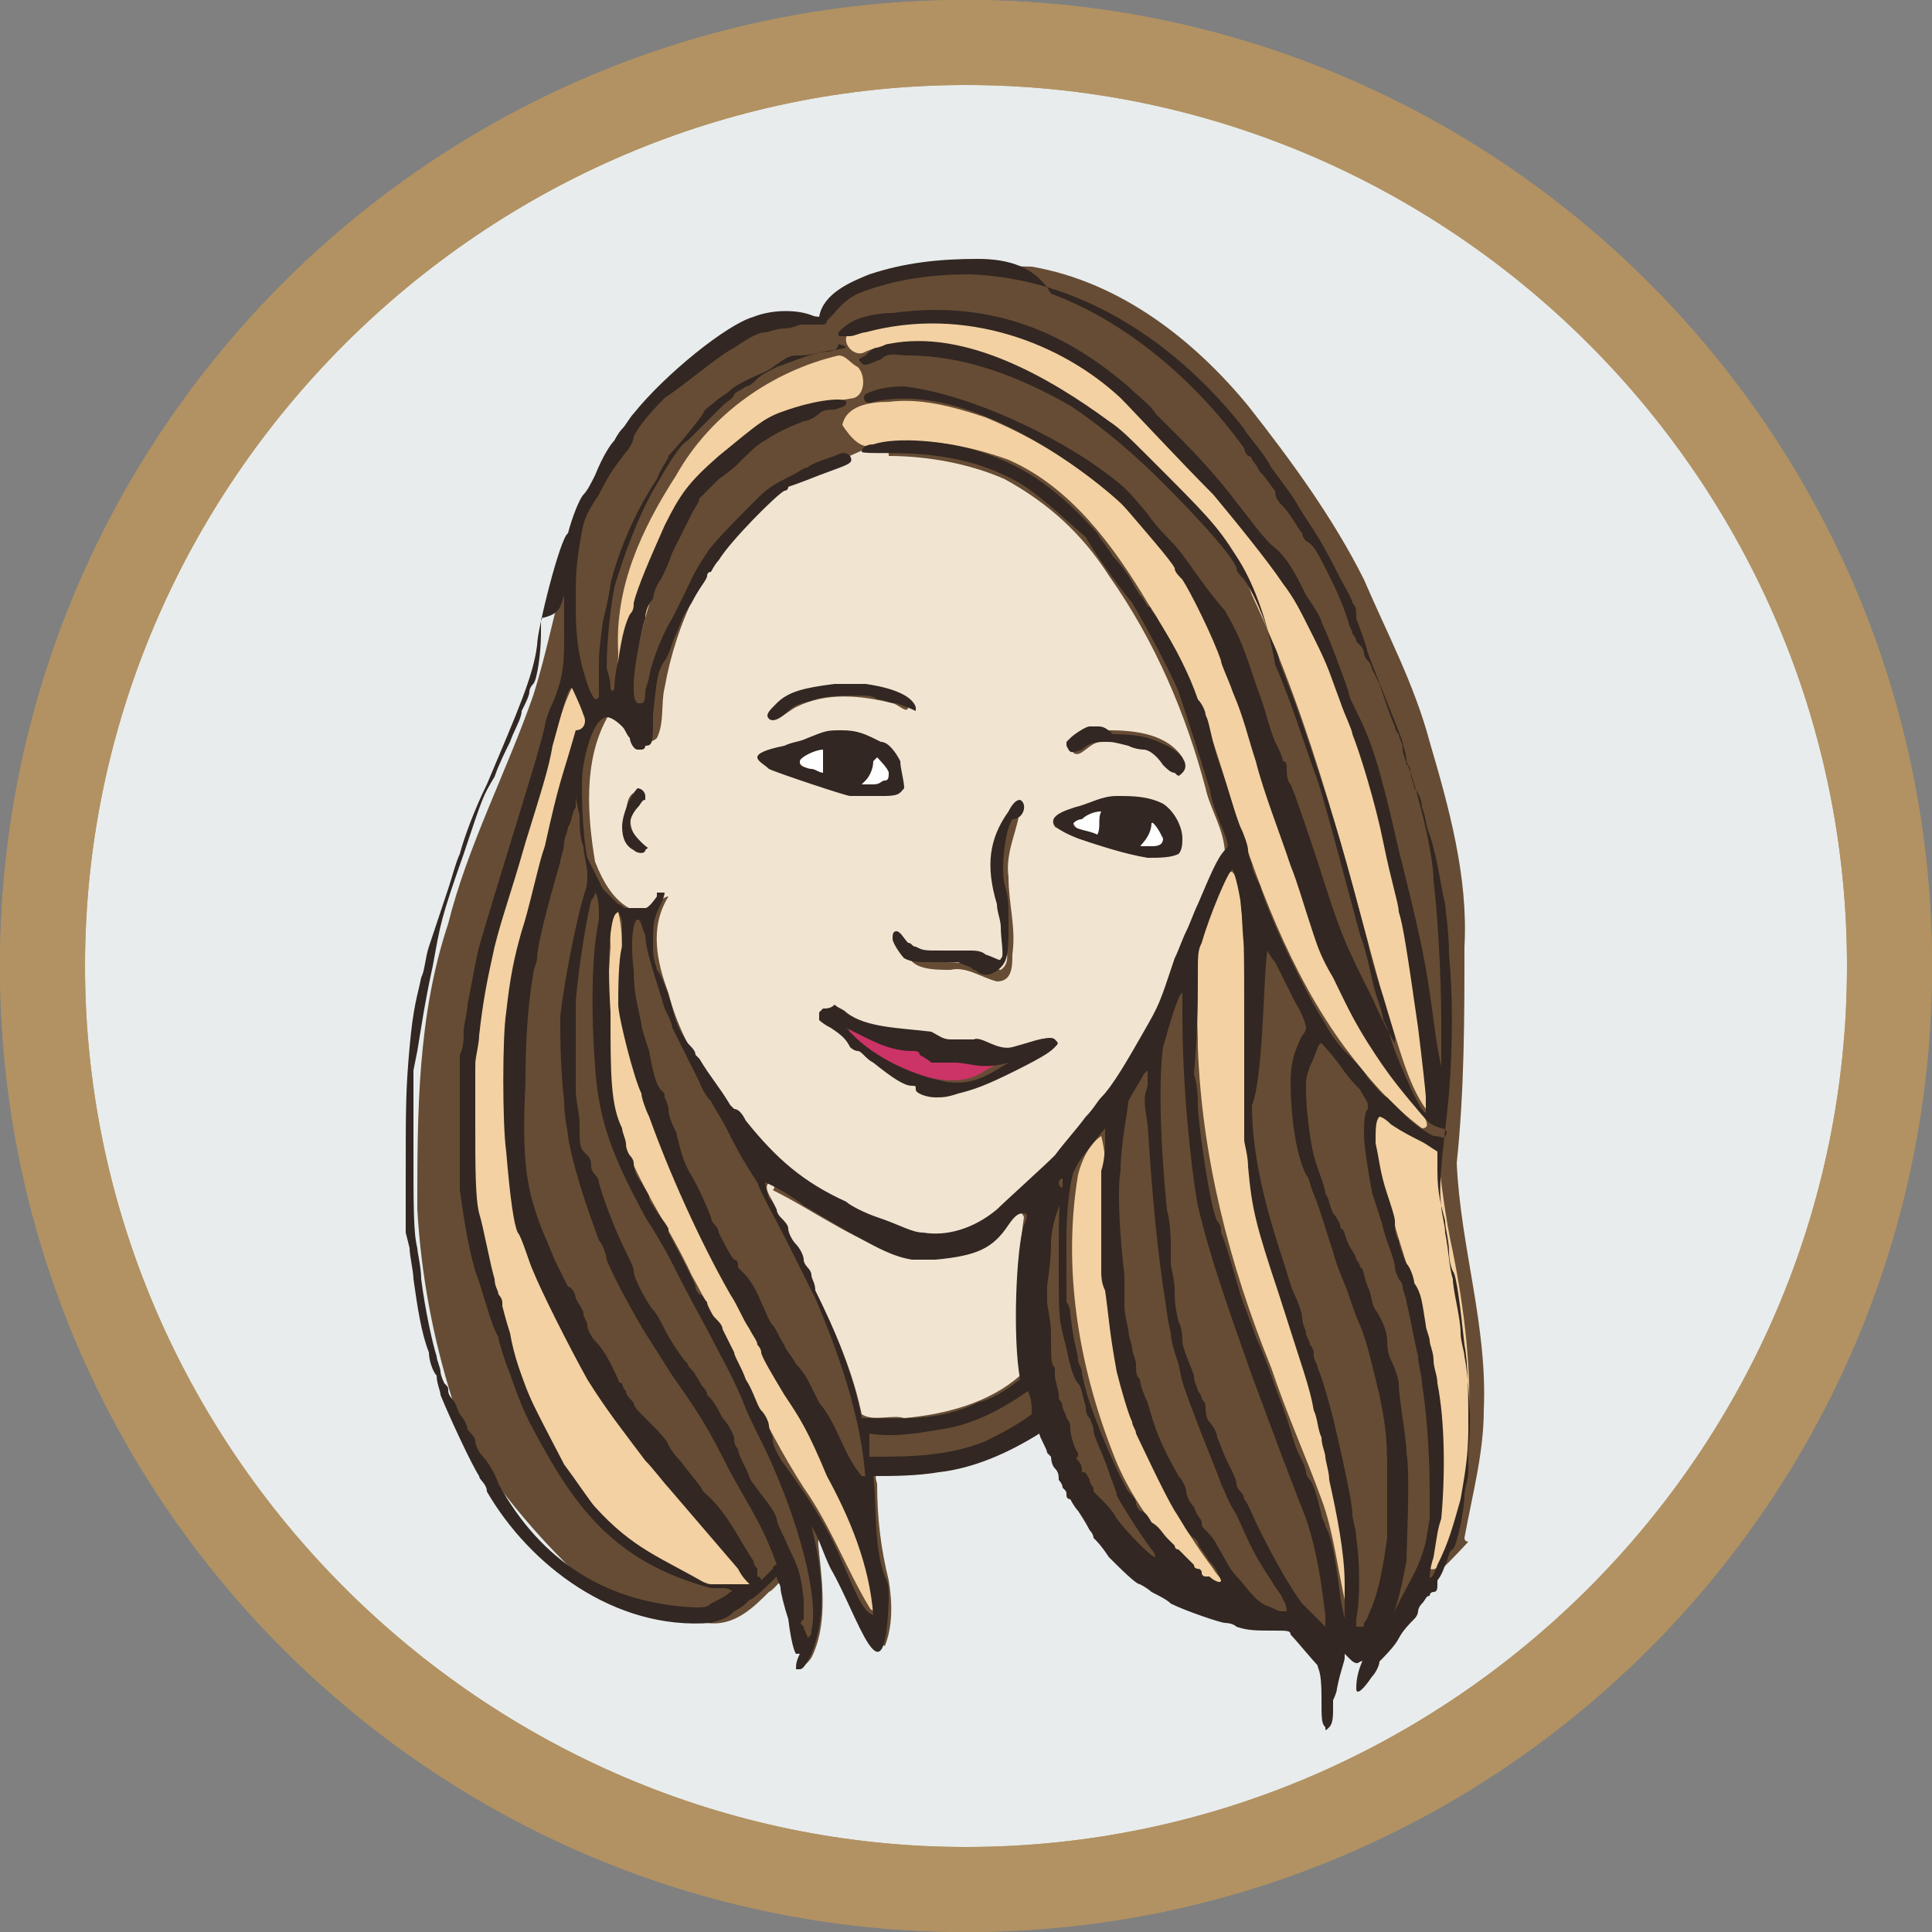 <?xml version="1.0" encoding="utf-8"?>
<!-- Generator: Adobe Illustrator 25.2.3, SVG Export Plug-In . SVG Version: 6.00 Build 0)  -->
<svg version="1.1" xmlns="http://www.w3.org/2000/svg" xmlns:xlink="http://www.w3.org/1999/xlink" x="0px" y="0px"
	 viewBox="0 0 50 50" style="enable-background:new 0 0 50 50;" xml:space="preserve">
<rect x="0" y="0" width="50" height="50" fill="#808080" stroke="none"/>
<style type="text/css">
	.st0{fill:#E8ECED;}
	.st1{fill:#B29262;}
	.st2{fill:#664C34;}
	.st3{fill:#F1E5D2;}
	.st4{fill:#FFFFFF;}
	.st5{fill:#CC3366;}
	.st6{fill:#F3D1A2;}
	.st7{fill:#322722;}
</style>
<g id="圖層_1">
	<g>
		<circle class="st0" cx="25" cy="25" r="23.9"/>
		<path class="st1" d="M25,2.2c12.5,0,22.8,10.2,22.8,22.8S37.5,47.8,25,47.8S2.2,37.5,2.2,25S12.5,2.2,25,2.2 M25,0
			C11.2,0,0,11.2,0,25s11.2,25,25,25s25-11.2,25-25S38.8,0,25,0L25,0z"/>
	</g>
	<path class="st1" d="M25,2.2c12.5,0,22.8,10.2,22.8,22.8S37.5,47.8,25,47.8S2.2,37.5,2.2,25S12.5,2.2,25,2.2 M25,0
		C11.2,0,0,11.2,0,25s11.2,25,25,25s25-11.2,25-25S38.8,0,25,0L25,0z"/>
	<path class="st2" d="M25.3,6.8c-1.2,0-2.4,0.1-3.4,0.7c-0.3,0.1-0.4,0.6-0.7,0.7c-0.6-0.1-1.3-0.1-1.8,0.2
		c-1.6,0.9-2.9,2.3-3.8,3.9c-1,1.8-1.2,3.8-1.8,5.7c-0.7,2-1.7,3.9-2.2,5.9c-0.8,2.4-0.8,4.9-0.8,7.4c0.1,1.7,0.4,3.3,0.9,4.9
		c0.1,0.1,0.2,0.6,0,0.5c1.1,1.8,2.5,3.5,4.1,4.8c0-0.1,0.2-0.1,0.2,0c0.7,0.3,1.5,0.5,2.3,0.5c0.7,0.1,1.2-0.4,1.6-0.8
		c0.2-0.1,0.3-0.4,0.5-0.3c0.2,0.5,0.2,1,0.3,1.5c0,0.2,0.2,0.4,0.1,0.6c0,0.2,0.2-0.1,0.2-0.1c0.4-0.8,0.3-1.8,0.2-2.7
		c0-0.1-0.1-0.5,0.1-0.4c0.4,0.7,0.8,1.5,1.2,2.3c0.1,0.2,0.2,0.4,0.4,0.5c0.2-0.5,0.2-1.1,0.1-1.7c-0.2-0.8-0.3-1.6-0.3-2.5
		c-0.1-0.3,0-0.5,0.3-0.4c1.4,0,2.8-0.3,3.9-1.1h0l0,0c0.2,0.3,0.3,0.6,0.5,0.9c0.3,0.5,0.6,1,1,1.5c0.3,0.4,0.7,0.8,1.1,1.2
		c1.2,0.7,2.5,1.2,3.9,1.3c0.4-0.1,0.6,0.3,0.8,0.6c0.1,0.2,0.3,0.3,0.3,0.5c1.2-0.8,2.4-1.8,3.5-3c0,0-0.1,0-0.1-0.1
		c0.2-1.1,0.5-2.2,0.5-3.3c0.1-2.2-0.6-4.2-0.7-6.4c0.2-1.9,0.2-3.8,0.2-5.6c0.1-1.8-0.4-3.6-0.9-5.3c-0.4-1.5-1.1-2.8-1.7-4.2
		c-0.8-1.6-1.9-3.1-3-4.5c-1.4-1.7-3.3-3.2-5.6-3.6C26.1,6.9,25.7,6.8,25.3,6.8L25.3,6.8z M25.3,6.8"/>
	<path class="st3" d="M22.9,11.5c-0.4,0-0.8,0.3-1.2,0.4c-0.8,0.2-1.6,0.7-2.1,1.3c-1.3,1.2-2.1,2.9-2.4,4.6c-0.1,0.4,0,0.9-0.2,1.3
		c-0.2,0.2-0.4,0-0.5-0.2c-0.1-0.3-0.6-0.7-0.8-0.3c-0.6,1.1-0.5,2.5-0.3,3.7c0.2,0.5,0.5,1.1,1.1,1.3c0.3,0.1,0.6-0.4,0.8-0.4
		c-0.5,0.8-0.3,1.7,0,2.5c0.4,1.6,1.5,2.9,2.5,4.1c1,1.2,2.4,1.8,3.8,2.3c1.1,0.4,2.2-0.4,2.9-1.1c1.8-1.7,3.2-3.9,4-6.2
		c0.4-0.9,0.7-1.8,1.2-2.7c0-0.6-0.4-1.2-0.5-1.7c-0.5-1.9-1.3-3.8-2.5-5.5c-0.7-1.1-1.6-1.9-2.7-2.5c-0.9-0.4-2-0.6-3-0.6
		C23,11.5,23,11.5,22.9,11.5L22.9,11.5z M22,17.8c0.5,0,1.1,0.1,1.5,0.5c0,0.2-0.3-0.1-0.4-0.1c-0.8-0.2-1.7-0.3-2.5,0.1
		c-0.2,0.1-0.5,0.4-0.7,0.3c0.3-0.6,1.2-0.6,1.8-0.7C21.8,17.8,21.9,17.8,22,17.8L22,17.8z M28.7,18.9c0.7,0,1.5,0.1,1.9,0.7
		c0.1,0.2-0.2,0.4-0.3,0.2c-0.5-0.5-1.2-0.7-1.8-0.6c-0.3,0-0.5,0.4-0.7,0.3c-0.2-0.2,0.3-0.3,0.4-0.5
		C28.3,18.9,28.5,18.9,28.7,18.9L28.7,18.9z M21.8,19c0.6,0,1.4,0.4,1.4,1.1c0.1,0.2,0.1,0.4-0.2,0.4c-0.9,0.2-1.8-0.3-2.7-0.6
		c-0.2-0.1-0.5-0.2-0.6-0.3c0.5-0.2,1.1-0.3,1.6-0.5C21.5,19,21.7,19,21.8,19L21.8,19z M16.5,20.5c0.4,0.1,0,0.3-0.1,0.5
		c-0.2,0.3,0,0.7,0.3,0.9c-0.4,0.1-0.6-0.3-0.5-0.7C16.2,21,16.2,20.5,16.5,20.5L16.5,20.5z M29.1,20.7c0.7,0,1.3,0.6,1.2,1.2
		c-0.1,0.3-0.5,0.2-0.7,0.2c-0.8-0.1-1.6-0.3-2.3-0.7c-0.2-0.3,0.3-0.4,0.5-0.5c0.4-0.1,0.8-0.2,1.2-0.2
		C29.1,20.7,29.1,20.7,29.1,20.7L29.1,20.7z M26.4,20.8c0,0.6-0.4,1.2-0.3,1.9c0,0.7,0.2,1.3,0.1,2c0,0.3,0,0.7-0.4,0.7
		c-0.4-0.1-0.8-0.4-1.2-0.3c-0.4,0-1,0-1.1-0.4c-0.1-0.1-0.1-0.4,0.1-0.2c0.2,0.3,0.6,0.4,0.9,0.4c0.5,0,0.9,0.1,1.4,0.2
		c0.3-0.2,0.1-0.6,0.1-0.9c-0.2-1.1-0.4-2.3,0.3-3.2C26.3,20.9,26.4,20.8,26.4,20.8L26.4,20.8z M21.3,26.2c0.5,0.2,1,0.5,1.6,0.5
		c0.7,0.1,1.4,0.3,2.1,0.3c0.4,0,0.8,0.4,1.3,0.1c0.3-0.1,0.7-0.3,1-0.2c-0.3,0.4-0.8,0.5-1.2,0.8c-0.8,0.4-1.9,0.8-2.7,0.2
		c-0.7-0.4-1.3-1-2-1.6C21.3,26.4,21.2,26.2,21.3,26.2L21.3,26.2z M19.9,30.6C19.9,30.6,19.9,30.6,19.9,30.6
		c-0.2,0.2,0.2,0.5,0.2,0.8c0.8,1.7,1.8,3.3,2.2,5.2c0.3,0.2,0.8,0,1.1,0.1c1.1-0.1,2.2-0.4,3-1.1c0-1.4-0.1-2.8,0.1-4.1
		c-0.1-0.3-0.4,0.1-0.5,0.2c-0.6,0.7-1.6,0.9-2.5,0.8c-1.3-0.3-2.3-1.1-3.5-1.7C20.1,30.7,20,30.6,19.9,30.6L19.9,30.6z M19.9,30.6"
		/>
	<path class="st4" d="M21.3,19.3c-0.2,0.1-0.5,0.1-0.6,0.3c-0.1,0.1,0.1,0.3,0.2,0.3c0.1,0,0.3,0.1,0.4,0.1c0.2-0.1,0-0.3,0.1-0.4
		C21.3,19.5,21.5,19.3,21.3,19.3L21.3,19.3z M22.7,19.5c-0.2,0.1-0.1,0.3-0.2,0.4c0,0.1-0.2,0.2-0.2,0.4c0.2,0.1,0.4,0,0.5,0
		c0.2,0,0.4-0.2,0.2-0.4C23.1,19.8,23,19.6,22.7,19.5C22.8,19.5,22.8,19.5,22.7,19.5L22.7,19.5z M28.4,20.9
		c-0.2,0.1-0.5,0.1-0.6,0.3c-0.1,0.1,0.1,0.3,0.2,0.3c0.1,0,0.3,0.1,0.4,0.1c0.2-0.1,0-0.3,0.1-0.4C28.5,21.1,28.6,20.9,28.4,20.9
		L28.4,20.9z M29.9,21.2c-0.2,0.1-0.1,0.3-0.2,0.4c0,0.1-0.2,0.2-0.2,0.4c0.2,0.1,0.4,0,0.5,0c0.2,0,0.4-0.2,0.2-0.4
		C30.2,21.4,30.1,21.2,29.9,21.2C29.9,21.2,29.9,21.2,29.9,21.2L29.9,21.2z M29.9,21.2"/>
	<path class="st5" d="M22,26.6c-0.1,0.1,0.1,0.2,0.1,0.3c0.5,0.5,1.2,0.9,2,1c0.5,0.1,1,0.1,1.4-0.2c0.2-0.1,0.4-0.2,0.5-0.3
		c0.1-0.1-0.1-0.2-0.2-0.1c-0.4,0.1-0.9-0.1-1.3,0c-0.2,0-0.5,0-0.7-0.2c-0.3-0.1-0.6,0-0.9-0.2C22.7,26.9,22.4,26.7,22,26.6
		C22.1,26.6,22.1,26.6,22,26.6L22,26.6z M22,26.6"/>
	<path class="st6" d="M14.8,17.8L14.8,17.8c-0.3,0.6-0.4,1.2-0.6,1.8c-0.7,2.7-1.9,5.3-1.9,8.1c0,1.7-0.2,3.4,0.3,5
		c0.4,1.4,0.8,2.9,1.5,4.3c0.6,1.3,1.5,2.5,2.7,3.2c0.8,0.5,1.6,1,2.6,0.9c0.1-0.3-0.2-0.5-0.3-0.7c-1.5-1.9-3.4-3.6-4.4-5.8
		c-0.5-1.1-1-2.1-1.3-3.2c-0.2-1.7-0.2-3.5-0.1-5.3c0.2-1.8,0.8-3.5,1.2-5.3c0.2-0.7,0.4-1.4,0.8-2C15.2,18.3,15.1,18,14.8,17.8
		L14.8,17.8z M31.8,22.6c-0.3,0.3-0.4,0.8-0.6,1.2c-0.4,1-0.2,2.2-0.2,3.3c0.1,2.8,0.8,5.6,1.9,8.3c0.4,1.2,0.9,2.3,1.3,3.4
		c0.3,0.8,0.4,1.7,0.6,2.6C35,41.4,35,41,35,40.9c-0.2-3.2-1.4-6.2-2.3-9.2c-0.6-2.4-0.4-4.8-0.5-7.2c-0.1-0.6,0-1.2-0.2-1.8
		C31.9,22.6,31.9,22.5,31.8,22.6L31.8,22.6z M16,23.6C16,23.6,16,23.6,16,23.6c-0.3,0.2-0.2,0.6-0.2,0.9c-0.1,1.5-0.2,3.1,0.2,4.6
		c0.4,1.4,1.3,2.6,1.9,3.9c1,1.8,1.8,3.8,2.9,5.5c0.7,1,1.1,2.1,1.7,3.1c0.1,0.2,0.4,0,0.3-0.2c-0.4-2.3-1.7-4.3-2.8-6.3
		c-0.9-1.7-1.9-3.4-2.6-5.2c-0.5-1.3-1-2.7-1.3-4.1C16,25.1,16.2,24.4,16,23.6C16,23.6,16,23.6,16,23.6L16,23.6z M35.7,28.8
		c-0.3,0.2-0.1,0.6-0.1,0.8c0.2,1.4,0.7,2.7,1.1,4.1c0.5,2,0.7,4,0.4,6c0,0.3-0.2,0.6-0.1,0.9c0.3,0.1,0.3-0.4,0.4-0.5
		c0.4-1,0.6-2,0.6-3c0.1-1.6-0.1-3.2-0.4-4.7c-0.2-0.9-0.3-1.8-0.4-2.6C36.7,29.5,36.2,29.1,35.7,28.8L35.7,28.8z M28.5,29.4
		C28.5,29.4,28.5,29.4,28.5,29.4c-0.3,0.2-0.5,0.6-0.6,1c-0.4,2.4,0,4.9,0.9,7.2c0.3,0.8,0.8,1.6,1.4,2.3c0.4,0.5,0.8,1,1.4,1.3
		c0.3-0.1-0.1-0.4-0.2-0.6c-1.9-2.5-2.8-5.7-2.7-8.8C28.6,30.9,28.7,30.2,28.5,29.4C28.6,29.4,28.5,29.4,28.5,29.4L28.5,29.4z
		 M28.5,29.4"/>
	<path class="st6" d="M24.2,8.2c-0.8,0-1.6,0.1-2.2,0.4c-0.3,0.2,0.1,0.7,0.4,0.5C23.6,8.6,25,9,26.1,9.4c1.4,0.6,2.7,1.5,3.7,2.6
		c1,1,2.1,2,2.6,3.4c1.6,3.4,2.5,7.2,3.5,10.8c0.3,0.8,0.5,1.8,1,2.5c0.3,0.1,0.2-0.3,0.2-0.4c-0.3-2-0.4-4-1-5.9
		c-0.6-2.7-1.5-5.4-3-7.7c-1.1-1.7-2.5-3.2-4-4.6C27.9,8.9,26.1,8.2,24.2,8.2L24.2,8.2z M24.2,8.2"/>
	<path class="st6" d="M21.7,9.2c-1.7,0.4-3.3,1.5-4.2,3.1c-0.9,1.4-1.6,2.9-1.5,4.6c0,0.4-0.1,0.8,0.1,1.1c0.3,0,0.2-0.5,0.3-0.7
		c0.3-1.6,0.8-3.1,1.7-4.5c0.6-0.7,1.3-1.4,2.1-2c0.6-0.3,1.3-0.4,1.9-0.5c0.3-0.1,0.3-0.6,0.1-0.8C22,9.4,21.9,9.2,21.7,9.2
		L21.7,9.2z M21.7,9.2"/>
	<path class="st6" d="M23,10.4c-0.5,0-1.1,0.1-1.2,0.6c0.2,0.3,0.5,0.7,0.9,0.5c1.1-0.2,2.3,0,3.4,0.4c1.6,0.7,2.7,2.2,3.6,3.7
		c1,1.5,1.6,3.2,2.1,4.9c0.7,2.3,1.6,4.7,3,6.6c0.6,0.8,1.2,1.5,2,2.1c0.3,0,0-0.4-0.1-0.5c-1.1-1.2-1.7-2.7-2.4-4.2
		c-0.8-2.1-1.5-4.3-2.2-6.5c-0.5-1.4-1-2.8-2.1-3.9c-1.2-1.5-2.8-2.6-4.5-3.3C24.6,10.5,23.8,10.3,23,10.4L23,10.4z M23,10.4"/>
	<path class="st7" d="M25.3,6.7c-1,0-1.9,0.1-2.8,0.4c-0.5,0.2-1.2,0.5-1.3,1.1c0,0,0,0-0.1,0c-0.4-0.2-1.1-0.2-1.6,0
		c-0.7,0.2-2.3,1.5-3.1,2.5c-0.1,0.1-0.2,0.3-0.3,0.4c-0.1,0.1-0.2,0.3-0.2,0.3c-0.1,0.1-0.3,0.4-0.5,0.9c-0.1,0.2-0.2,0.4-0.3,0.5
		c-0.1,0.1-0.3,0.6-0.4,1c-0.2,0.1-0.8,2.5-0.8,2.9c-0.1,0.8-0.5,1.7-1.3,3.6c-0.3,0.6-0.6,1.4-0.7,1.8c-0.1,0.2-0.2,0.6-0.3,0.9
		c-0.2,0.6-0.3,0.9-0.5,1.5c-0.1,0.3-0.1,0.6-0.2,0.8c-0.1,0.5-0.2,0.7-0.3,1.8c-0.1,1.1-0.1,1.6-0.1,3.3v1.5l0.1,0.4
		c0,0.2,0.1,0.6,0.1,0.8c0.1,0.7,0.2,1.4,0.4,1.9c0,0.2,0.1,0.5,0.2,0.6c0,0.2,0.1,0.4,0.1,0.5c0.2,0.5,0.8,1.8,1,2.1
		c0,0.1,0.2,0.2,0.2,0.4c1.1,1.9,3.3,3.6,5.8,3.4c0.3-0.1,0.4-0.1,0.6-0.3c0.2-0.1,0.3-0.2,0.3-0.2c0,0,0.1-0.1,0.1-0.1
		c0.1,0,0.5-0.4,0.7-0.6c0,0.1,0.1,0.2,0.1,0.3c0,0.1,0.1,0.5,0.2,0.8c0.1,0.8,0.2,0.9,0.2,0.9c0,0,0,0,0.1,0
		c-0.1,0.2-0.1,0.3-0.1,0.4c0,0,0.1,0,0.1,0c0.1,0,0.2-0.2,0.3-0.4c0.4-1,0.3-2.1,0-3.3c0,0,0,0,0,0c0.2,0.3,0.3,0.7,0.5,1.1
		c0.7,1.2,1.4,3.7,1.5,0.8c0-0.3,0-0.4-0.1-0.6c-0.3-0.8-0.2-1.8-0.3-2.6c0.5,0,1.1,0,1.7-0.1c0.9-0.1,1.8-0.5,2.6-1
		c0,0.1,0.2,0.4,0.2,0.5c0,0,0.1,0.1,0.1,0.1c0,0,0,0.2,0.1,0.3c0.1,0.1,0.1,0.2,0.1,0.3c0,0,0.1,0.1,0.1,0.2
		c0.1,0.1,0.1,0.1,0.1,0.2c0,0,0,0.1,0.1,0.1c0,0,0.1,0.2,0.2,0.3c0.2,0.3,0.3,0.5,0.3,0.5c0,0,0.1,0.1,0.1,0.2
		c0.1,0.1,0.2,0.2,0.4,0.5c0.3,0.3,0.7,0.7,0.8,0.7c0,0,0.2,0.1,0.3,0.2c0.2,0.1,0.4,0.2,0.5,0.3c0.4,0.2,1.3,0.5,1.4,0.5
		c0,0,0.2,0,0.3,0.1c0.3,0.1,0.5,0.1,1,0.1c0.3,0,0.4,0,0.4,0.1c0.1,0.1,0.6,0.7,0.7,0.8c0,0.1,0.1,0.1,0.1,0.8c0,0.6,0,0.7,0.1,0.8
		c0,0.1,0,0.1,0.1,0c0.1-0.1,0.1-0.3,0.1-0.5c0-0.1,0-0.1,0-0.2c0,0,0.1-0.2,0.1-0.3c0.1-0.5,0.2-0.7,0.2-0.8c0-0.1,0-0.1,0-0.1
		s0,0,0.1,0.1c0.1,0.1,0.2,0.2,0.3,0.1c0,0,0.1,0,0.1-0.1c0,0,0,0,0,0c-0.2,0.4-0.2,0.7-0.2,0.8c0,0.2,0.2,0,0.4-0.3
		c0.1-0.1,0.2-0.3,0.2-0.4c0.1-0.1,0.4-0.4,0.5-0.6c0.1-0.2,0.3-0.4,0.4-0.5c0.1-0.1,0.1-0.2,0.1-0.2c0,0,0-0.1,0.1-0.2
		c0.1-0.1,0.1-0.2,0.2-0.2c0-0.1,0.1-0.1,0.1-0.1c0.1,0,0.1-0.1,0.1-0.2c0-0.1,0-0.1,0-0.1c0,0,0.1-0.1,0.2-0.4
		c0.1-0.2,0.1-0.4,0.2-0.4c0.1-0.1,0.3-1,0.3-1.4c0-0.2,0.1-0.4,0.1-0.6c0-0.1,0-0.4,0-0.6c0.1-0.7,0-1.9-0.1-2.4
		c0-0.1-0.1-0.4-0.1-0.6c0-0.4-0.2-1.1-0.2-1.4c-0.1-0.3-0.1-0.7-0.2-1.2c0-0.2-0.1-0.5-0.1-0.7c-0.1-0.6,0.1-1.8,0.2-2.9
		c0.1-1.3,0.1-2.6,0-3.6c0-0.6-0.1-1.2-0.1-1.3c-0.1-0.4-0.2-1.2-0.4-1.8c-0.1-0.2-0.1-0.5-0.2-0.7c0-0.2-0.1-0.4-0.2-0.5
		c0-0.1-0.1-0.3-0.1-0.4c0-0.1,0-0.2-0.1-0.2c0-0.1-0.1-0.3-0.1-0.4c0-0.2-0.1-0.3-0.1-0.4c0,0-0.1-0.1-0.1-0.2
		c-0.1-0.2-0.3-0.8-0.4-1.1c-0.1-0.2-0.2-0.4-0.2-0.4c0-0.1-0.1-0.2-0.1-0.2c0,0-0.1-0.1-0.1-0.2c0-0.1-0.1-0.2-0.1-0.2
		c0,0-0.1-0.1-0.1-0.1c0,0,0-0.1-0.1-0.2c0-0.1-0.1-0.2-0.1-0.3c-0.1-0.3-0.2-0.6-0.5-1.2c-0.3-0.6-0.4-0.8-0.6-0.9
		c-0.1-0.1-0.1-0.2-0.1-0.2c-0.1-0.1-0.3-0.5-0.5-0.7c-0.1-0.1-0.2-0.2-0.2-0.4c-0.1-0.1-0.2-0.3-0.4-0.5c-0.1-0.2-0.2-0.3-0.2-0.3
		c0,0,0-0.1-0.1-0.1c0,0-0.1-0.1-0.1-0.2c-1.3-1.8-3.1-3.3-5-4C26.8,6.9,26.1,6.7,25.3,6.7L25.3,6.7z M25.1,7.1
		c2.8,0.1,5.3,1.7,7.1,4c0.1,0.2,0.5,0.6,0.7,1c0.3,0.4,0.6,0.8,0.7,1c0.3,0.5,0.5,0.7,1,1.7c0.2,0.4,0.4,0.7,0.4,0.8
		c0.1,0.1,0.1,0.2,0.1,0.4c0.1,0.3,0.2,0.5,0.3,0.9c0.3,0.8,0.8,2,0.9,2.3c0,0.1,0.1,0.3,0.1,0.5c0.3,0.8,0.7,2.4,0.7,3.1
		c0.1,0.8,0.2,2.4,0.2,3.7c0,0.9,0,1.1,0,1.1c0,0-0.1-0.4-0.2-1.2c-0.2-1.5-0.3-2-0.9-4.4c-0.5-2.2-0.7-2.8-1.1-3.6
		c-0.1-0.2-0.2-0.4-0.2-0.5c-0.1-0.3-0.5-1.4-0.7-1.8c0-0.1-0.2-0.4-0.4-0.7c-0.3-0.6-0.5-1-0.9-1.3c-0.3-0.3-0.5-0.6-0.9-1.1
		c-0.3-0.4-0.8-1-1.4-1.6c-0.3-0.3-0.6-0.6-0.7-0.7c-0.1-0.2-0.4-0.4-0.7-0.7c-1.3-1.1-3.2-2.3-6.1-1.9c-0.4,0-0.8,0.1-1,0.2
		c-0.2,0.1-0.3,0.2-0.4,0.3c0,0.1,0,0.1,0,0.1c0,0,0.1,0,0.3,0c0.1,0,0.3-0.1,0.4-0.1c2.6-0.7,5.1,0.3,6.6,1.7
		c0.3,0.3,1.6,1.7,2.4,2.5c0.5,0.6,1.4,1.7,1.8,2.3c0.3,0.4,0.4,0.6,0.8,1.4c0.4,0.8,0.4,0.9,0.7,1.7c0.1,0.3,0.3,0.7,0.3,0.8
		c0.2,0.5,0.6,1.8,0.8,2.8c0.2,1,0.4,1.6,0.4,1.8c0.1,0.3,0.2,0.9,0.5,3c0.1,0.8,0.2,1.7,0.2,1.8c0,0.3,0,0.4,0,0.4
		c-0.1,0-0.4-0.6-0.8-1.6c-0.1-0.3-0.2-0.6-0.2-0.6c0,0-0.1-0.2-0.1-0.2c0-0.1-0.1-0.4-0.2-0.7c-0.1-0.3-0.2-1-0.4-1.5
		c-0.3-1.1-0.9-3.4-1.1-4c-0.3-0.8-0.7-2.1-1.1-3C32.8,16,32.4,15,32,14.4c-0.5-0.8-0.8-1.1-2.2-2.5c-0.6-0.6-0.8-0.8-1.1-1
		c-1.5-1.1-3.7-2.4-5.7-2c-0.1,0-0.2,0.1-0.3,0.1c-0.1,0-0.2,0.1-0.2,0.1c0,0-0.1,0.1-0.1,0.1c-0.2,0.1-0.2,0.1-0.1,0.2
		c0.1,0.1,0.2,0,0.5-0.1c0.2-0.2,0.4-0.1,0.7-0.1c1.4,0,2.8,0.5,4.2,1.3c0.9,0.6,1.7,1.3,2.4,2c1,1,1.8,1.9,1.9,2.2
		c0,0.1,0.1,0.2,0.2,0.3c0.2,0.3,0.4,0.7,0.6,1.3c0.1,0.3,0.3,0.6,0.3,0.8c0.3,0.8,0.4,1,0.8,2.2c0.7,2.1,0.9,2.8,1.5,5.1
		c0.1,0.5,0.3,1.1,0.4,1.4c0.3,1,0.3,1,0.3,1.1c0,0,0,0.1,0,0.1c0,0-0.2-0.3-0.6-1.2c-0.7-1.4-0.8-1.6-1.4-3.5
		c-0.3-0.9-0.6-1.8-0.7-2c-0.1-0.1-0.1-0.3-0.1-0.4c0-0.1,0-0.2-0.1-0.2c0-0.1-0.1-0.3-0.2-0.5c-0.2-0.5-0.2-0.7-0.5-1.5
		c-0.3-0.9-0.4-1.2-0.8-1.9C31,15,30.7,14.4,30.3,14c-0.1-0.1-0.4-0.4-0.6-0.7c-0.5-0.6-0.6-0.7-1-1c-1.3-1-3.6-2.1-5.3-2.3
		c-0.5,0-0.8,0.1-1,0.2c-0.1,0.1,0,0.3,0.2,0.2c2.2-0.5,4.9,1.3,6.4,2.6c0.6,0.7,1.3,1.5,1.4,1.7c0,0.1,0.1,0.2,0.2,0.3
		c0.2,0.3,0.8,1.5,1,2.1c0,0.1,0.2,0.5,0.3,0.8c0.3,0.7,0.4,1.2,0.6,1.8c0.2,0.8,0.6,1.8,0.9,2.7c0.2,0.5,0.3,0.9,0.6,1.8
		c0.1,0.3,0.2,0.6,0.5,1.1c0.3,0.6,0.5,1.1,1.1,2c0.2,0.3,0.4,0.6,0.9,1.2c0.5,0.6,0.5,0.6,0.8,0.7c0.1,0,0.2,0.1,0.1,0.2
		c0,0.1-0.1,0-0.3,0c-0.2-0.1-0.5-0.3-0.7-0.5c-0.1-0.1-0.3-0.3-0.5-0.5c-0.2-0.1-0.3-0.3-0.5-0.5c-0.1-0.2-0.4-0.5-0.6-0.7
		c-0.2-0.2-0.4-0.5-0.5-0.7c-0.4-0.6-1.4-2.6-1.7-3.6c-0.1-0.2-0.2-0.4-0.2-0.5c0-0.1-0.1-0.2-0.1-0.4c0-0.1-0.1-0.4-0.2-0.6
		c-0.2-0.5-0.3-1-0.6-1.8c-0.2-0.7-0.2-0.9-0.3-1.1c0-0.1-0.1-0.3-0.2-0.4c-0.2-0.6-0.6-1.4-1-2c-0.1-0.2-0.2-0.3-0.2-0.3
		c0,0,0-0.1-0.1-0.1c0,0-0.1-0.2-0.2-0.3c-0.2-0.3-0.3-0.6-0.7-1c-0.1-0.2-0.3-0.4-0.4-0.6c-1-1.1-1.8-1.7-3-2.1
		c-0.9-0.3-2.2-0.4-2.8-0.2c-0.2,0-0.3,0.1-0.3,0.2c0.4,0.1,2.2-0.2,3.9,0.7c0.6,0.3,1.2,0.9,1.9,1.5c0.1,0.2,0.7,1.1,1.2,1.7
		c0.3,0.5,1,1.8,1.2,2.3c0.2,0.6,0.5,1.5,0.8,2.5c0.1,0.5,0.2,0.7,0.4,1.2c0.1,0.3,0.1,0.3,0,0.4c-0.2,0.2-0.4,0.7-0.7,1.4
		c-0.1,0.2-0.2,0.5-0.3,0.7c-0.1,0.2-0.2,0.5-0.3,0.7C30,26,30,26,29.6,26.7c-0.4,0.7-0.8,1.4-1.1,1.7c-0.1,0.1-0.2,0.3-0.4,0.5
		c-0.3,0.4-0.5,0.6-0.8,1c-0.3,0.3-1.3,1.2-1.5,1.4c-0.6,0.5-1.3,0.7-1.9,0.6c-0.3,0-0.6-0.2-1.2-0.4c-0.3-0.1-0.7-0.3-0.8-0.4
		c-1.1-0.5-1.8-1.1-2.6-2.1c-0.1-0.2-0.2-0.3-0.3-0.3c0,0-0.1-0.1-0.1-0.1c-0.3-0.5-0.5-0.7-0.8-1.2c0,0-0.1-0.1-0.1-0.1
		c0-0.1-0.1-0.2-0.2-0.3c-0.2-0.3-0.3-0.5-0.4-0.9c-0.1-0.4-0.3-0.9-0.4-1c0-0.1-0.1-0.2-0.1-0.6c0-0.6,0-0.7,0.2-1.1
		c0.1-0.2,0.1-0.3,0.1-0.3c0,0-0.1,0-0.2,0c0,0,0,0.1,0,0.1c0,0-0.2,0.3-0.3,0.3c-0.1,0-0.1,0-0.2,0c0,0-0.1,0-0.1,0
		c-0.1,0-0.1,0-0.2,0c-0.1,0-0.1-0.1-0.2-0.1c0,0-0.2-0.2-0.4-0.4c-0.1-0.2-0.3-0.6-0.4-0.8c-0.1-0.4-0.2-1.9-0.1-2.4
		c0.1-0.6,0.3-1.1,0.5-1.2c0.1-0.1,0.3,0,0.5,0.2c0.1,0.1,0.1,0.2,0.2,0.3c0,0.1,0.1,0.3,0.2,0.3c0.1,0,0.1,0,0.1,0
		c0,0,0.1,0,0.1-0.1c0.2,0,0.2-0.1,0.2-0.8c0.1-0.9,0.1-1.1,0.3-1.4c0.1-0.1,0.2-0.5,0.3-0.7c0.2-0.5,0.2-0.5,0.4-0.8
		c0.2-0.4,0.4-0.6,0.4-0.7c0,0,0-0.1,0.1-0.1c0,0,0.1-0.2,0.2-0.3c0.3-0.5,1.5-1.7,1.7-1.8c0.1,0,0.1-0.1,0.1-0.1
		c0,0,0.3-0.1,0.8-0.3c0.8-0.3,0.9-0.3,0.8-0.5c-0.1-0.1-0.2-0.1-0.4,0c-0.3,0.1-0.6,0.2-0.7,0.3c-0.1,0-0.2,0.1-0.4,0.2
		c-0.4,0.2-0.6,0.3-0.9,0.6c-0.3,0.3-1.2,1.2-1.3,1.4c-0.4,0.6-0.4,0.7-0.7,1.3c-0.1,0.2-0.2,0.4-0.2,0.4c-0.2,0.3-0.5,1-0.6,1.5
		c0,0.1-0.1,0.3-0.1,0.4c0,0.1,0,0.3-0.1,0.3c0,0,0,0-0.1,0c-0.1-0.1-0.1-0.2-0.1-0.5c0-0.4,0.2-1.4,0.3-1.7c0-0.2,0.1-0.4,0.2-0.5
		c0-0.1,0.1-0.4,0.2-0.5c0.1-0.2,0.2-0.4,0.3-0.7c0.2-0.4,0.3-0.6,0.5-1c0.1-0.2,0.2-0.3,0.2-0.4c0,0,0.1-0.1,0.1-0.1
		c0,0,0.1-0.1,0.2-0.2c0.1-0.1,0.2-0.2,0.2-0.2c0,0,0.3-0.2,0.5-0.4c0.3-0.3,0.5-0.5,0.7-0.6c0.3-0.2,0.5-0.3,1-0.5
		c0.1,0,0.3-0.1,0.4-0.2c0.1-0.1,0.3-0.1,0.4-0.1c0.3-0.1,0.3-0.1,0.3-0.2c0-0.1-0.6-0.1-1.5,0.2c-0.6,0.2-0.7,0.3-1.8,1.2
		c-0.8,0.7-1,1-1.4,1.8c-0.4,0.9-0.7,1.6-0.8,2c0,0.1,0,0.2-0.1,0.3c-0.1,0.2-0.2,0.5-0.3,1.2c-0.1,0.4-0.1,0.7-0.1,0.7
		c0,0.1-0.1,0.1-0.1,0c0-0.1,0-0.2-0.1-0.5c0-0.7,0.1-1.6,0.2-2.1c0.2-0.7,0.6-1.8,1-2.5c0.4-0.7,0.7-1.2,0.9-1.3
		c0.3-0.3,0.7-0.7,0.9-0.9c0.1-0.1,0.3-0.2,0.3-0.3c0.1-0.1,0.2-0.1,0.3-0.2c0.1,0,0.2-0.1,0.3-0.2c0.1-0.1,0.3-0.2,0.5-0.3
		c0.3-0.1,1-0.4,1.3-0.4c0.2,0,0.3-0.1,0.3-0.2C22,9,22,9,21.3,9.1c-0.4,0.1-0.5,0.1-0.6,0.1c0,0-0.1,0-0.1,0
		c-0.2,0-0.3,0.1-0.6,0.3c-0.1,0.1-0.4,0.2-0.6,0.3c-0.2,0.1-0.4,0.2-0.5,0.3c-0.1,0.1-0.3,0.2-0.4,0.3c-0.1,0.1-0.3,0.2-0.3,0.3
		c-0.2,0.3-0.8,1-0.9,1.1c0,0.1-0.2,0.3-0.3,0.6c-0.6,0.9-1,1.9-1.2,2.7c0,0.1-0.1,0.6-0.2,1c-0.1,0.8-0.1,0.8-0.1,1.1
		c0,0.6,0,0.7,0,0.8c0,0.1-0.1,0.1-0.1,0.1c0,0-0.1-0.1-0.2-0.4c-0.2-0.6-0.3-1.1-0.3-2c0-0.7,0-1,0.1-1.6c0.1-0.6,0.1-0.7,0.5-1.3
		c0.3-0.6,0.4-0.7,0.7-1.1c0.1-0.1,0.2-0.3,0.2-0.4c0.1-0.2,0.3-0.5,0.8-1C17.8,9.9,18.6,9.2,19,9c0.3-0.2,0.6-0.4,0.8-0.4
		c0.1,0,0.3-0.1,0.5-0.1c0.2,0,0.4-0.1,0.4-0.1c0.1,0,0.1,0,0.3,0c0.2,0,0.2,0,0.3,0c0,0,0.1,0,0.1-0.1c0,0,0.1-0.1,0.1-0.1
		c0.2-0.2,0.3-0.4,0.7-0.6C23.2,7.2,24.2,7.1,25.1,7.1L25.1,7.1z M14.6,15.4c0,0.1,0,0.3,0,0.4c0,0.1,0,0.4,0,0.6
		c0,0.7,0,1.1-0.3,1.8c-0.1,0.2-0.2,0.5-0.2,0.6c-0.2,0.8-0.4,1.4-0.7,2.4c-0.4,1.3-0.8,2.6-1,3.3c-0.1,0.4-0.2,1-0.3,1.5
		c0,0.2-0.1,0.5-0.1,0.7c0,0.2,0,0.4-0.1,0.6c0,0.4,0,3.1,0,3.5c0.1,0.7,0.2,1.4,0.4,2.1c0.2,0.5,0.4,1.4,0.6,1.7
		c0,0.1,0.1,0.4,0.2,0.7c0.2,0.5,0.3,0.9,0.6,1.5c1.1,2.1,2.1,3.6,4.7,4.3c0.1,0,0.3,0,0.3,0c0.2,0,0.3,0.1,0.2,0.1
		c-0.1,0.1-0.3,0.2-0.5,0.3c-0.1,0.1-0.2,0.1-0.4,0.1c-2.3-0.1-4-1.2-5.1-3.2c-0.1-0.3-0.3-0.6-0.4-0.7c-0.1-0.1-0.2-0.3-0.2-0.4
		c0-0.1-0.1-0.2-0.2-0.3c0-0.1-0.1-0.3-0.2-0.4c-0.1-0.2-0.1-0.3-0.2-0.4c-0.1-0.1-0.1-0.2-0.1-0.2c0-0.1,0-0.1-0.1-0.2
		c0,0-0.1-0.2-0.1-0.3c0-0.1-0.1-0.3-0.1-0.4c-0.1-0.3-0.3-1.2-0.4-2c0-0.3-0.1-0.7-0.1-0.8c-0.1-0.4-0.1-1-0.1-2.8l0-1.8l0.1-0.5
		c0.1-0.6,0.2-1.3,0.4-2.2c0.2-1.1,0.2-1.2,0.8-2.9c0.5-1.5,0.5-1.5,0.8-2c0.1-0.3,0.3-0.7,0.4-0.9c0.1-0.3,0.3-0.6,0.3-0.8
		c0.1-0.2,0.2-0.4,0.2-0.5c0-0.1,0.1-0.2,0.1-0.2c0.1-0.1,0.2-0.8,0.2-1.3c0-0.2,0-0.4,0-0.4C14.5,15.9,14.5,15.7,14.6,15.4
		L14.6,15.4z M22,17.7c-0.1,0-0.2,0-0.4,0c-0.8,0.1-1.2,0.2-1.5,0.5c-0.2,0.2-0.3,0.3-0.2,0.4c0.1,0.1,0.3,0,0.5-0.2
		c0.2-0.2,0.4-0.2,0.7-0.3c0.3-0.1,0.8-0.1,1.2-0.1c0.1,0,0.3,0,0.4,0.1c0.2,0,0.3,0.1,0.5,0.1c0.3,0.1,0.5,0.2,0.5,0.2
		c0,0,0-0.1,0-0.1c-0.1-0.3-0.6-0.5-1.3-0.6C22.2,17.7,22.1,17.7,22,17.7L22,17.7z M14.8,17.8c0,0,0.2,0.4,0.3,0.7
		c0.1,0.2,0,0.4-0.2,0.4c-0.4,1.4-0.4,1.2-0.8,3c-0.1,0.3-0.1,0.3-0.3,1.1c-0.1,0.4-0.2,0.8-0.3,1.1c-0.2,0.7-0.3,1.2-0.4,2.1
		c-0.1,0.6-0.1,2.9,0,3.6c0.1,1.2,0.2,1.9,0.3,2.1c0.1,0.1,0.3,0.8,0.4,1c0.2,0.5,0.9,1.9,1.4,2.8c0.5,0.8,0.9,1.3,1.5,2.1
		c0.2,0.2,0.5,0.6,0.6,0.7c0.6,0.7,1.2,1.4,1.8,2.1c0.1,0.2,0.2,0.3,0.3,0.4c-0.1,0-0.2,0-0.3,0c-0.1,0-0.2,0-0.3,0c0,0-0.1,0-0.2,0
		c-0.1,0-0.2,0-0.2,0c-0.1,0-0.1,0-0.1,0c-1.2-0.7-1.9-0.9-2.9-2c-0.1-0.1-0.5-0.7-0.8-1.1c-0.1-0.2-0.9-1.7-1-2
		c-0.1-0.3-0.3-0.8-0.4-1.4c-0.1-0.3-0.2-0.7-0.2-0.7c0,0,0-0.1,0-0.1c0,0,0-0.1-0.1-0.2c0-0.1-0.1-0.2-0.1-0.4
		c-0.1-0.3-0.3-1.4-0.4-1.7c-0.1-0.4-0.1-1.2-0.1-2.4c0-1,0-1.3,0-1.5c0-0.1,0.1-0.5,0.1-0.7c0.1-0.9,0.2-1.4,0.4-2.3
		c0.2-0.8,0.4-1.3,0.8-2.7c0.4-1.3,0.6-1.9,0.7-2.5C14.6,18.2,14.7,17.8,14.8,17.8L14.8,17.8z M28.4,18.8c-0.1,0-0.1,0-0.2,0
		c-0.1,0-0.4,0.2-0.5,0.3l-0.1,0.1l0,0.1c0.1,0.2,0.1,0.2,0.4,0.1c0.2-0.2,0.4-0.2,0.6-0.2c0.2,0,0.2,0,0.6,0.1
		c0.2,0.1,0.4,0.1,0.4,0.1c0.1,0,0.3,0.1,0.5,0.4c0.1,0.1,0.2,0.2,0.3,0.2c0.1,0.1,0.1,0.1,0.2,0c0.2-0.2,0-0.5-0.4-0.7
		c-0.4-0.2-0.7-0.3-1.4-0.3C28.6,18.8,28.5,18.8,28.4,18.8L28.4,18.8z M21.8,18.9c-0.4,0-0.4,0-0.9,0.2c-0.2,0.1-0.4,0.1-0.6,0.2
		c-0.5,0.1-0.7,0.2-0.7,0.3c0,0.1,0.2,0.2,0.3,0.3c0.2,0.1,2,0.7,2.1,0.7c0.1,0,0.2,0,0.3,0c0.2,0,0.2,0,0.6,0
		c0.4,0,0.4-0.1,0.5-0.2c0-0.2-0.1-0.5-0.1-0.7c-0.1-0.2-0.3-0.5-0.5-0.5C22.4,19,22.2,18.9,21.8,18.9L21.8,18.9z M21.3,19.4l0,0.1
		c0,0.1,0,0.2,0,0.3c0,0.1,0,0.2,0,0.2c-0.1,0-0.2-0.1-0.3-0.1c-0.1,0-0.3-0.1-0.3-0.1c0,0,0-0.1,0-0.1
		C20.7,19.6,21.1,19.4,21.3,19.4L21.3,19.4z M22.7,19.6c0,0,0.3,0.3,0.3,0.4c0,0.1,0,0.2-0.1,0.2c-0.1,0-0.1,0.1-0.3,0.1l-0.3,0
		l0.1-0.1c0.1-0.1,0.2-0.3,0.2-0.5C22.7,19.6,22.7,19.6,22.7,19.6L22.7,19.6z M16.5,20.4C16.5,20.4,16.5,20.4,16.5,20.4
		c-0.2,0.2-0.4,0.7-0.4,1c0,0.3,0.1,0.5,0.3,0.6c0.1,0.1,0.3,0.1,0.3,0c0.1-0.1,0.1,0-0.1-0.2c-0.1-0.1-0.3-0.3-0.3-0.5
		c0-0.1,0.1-0.3,0.2-0.4c0.1-0.1,0.1-0.2,0.2-0.2c0-0.1,0-0.1,0-0.1C16.7,20.5,16.6,20.4,16.5,20.4C16.5,20.4,16.5,20.4,16.5,20.4
		L16.5,20.4z M28.9,20.6c-0.4,0-0.7,0.2-1.1,0.3c-1,0.3-0.4,0.6,0.1,0.8c0.6,0.2,1.2,0.4,1.8,0.5c0.3,0,0.6,0,0.8-0.1
		c0.1-0.1,0.1-0.3,0.1-0.4c0-0.3-0.2-0.7-0.5-0.9C29.7,20.6,29.3,20.6,28.9,20.6C28.9,20.6,28.9,20.6,28.9,20.6L28.9,20.6z
		 M14.9,20.6c0,0,0,0.1,0.1,0.5c0,0.2,0,0.6,0.1,0.8c0,0.2,0.1,0.5,0.1,0.7c0,0.3,0,0.3-0.1,0.6c-0.2,0.7-0.5,2.2-0.6,3.1
		c0,0.6,0,1.3,0.1,2.2c0,0.4,0.1,0.8,0.1,0.9c0.1,0.7,0.5,1.9,0.8,2.7c0.1,0.1,0.2,0.4,0.2,0.5c0.2,0.5,0.7,1.4,1,1.9
		c0.2,0.3,0.5,0.8,0.7,1.1c0.7,1,0.9,1.3,1.5,2.5c0.5,0.9,0.9,1.5,1.2,2.4c0,0-0.1,0-0.1,0.1c-0.1,0.1-0.2,0.2-0.3,0.3
		c0-0.1-0.1-0.1-0.1-0.1c0,0,0,0,0-0.1c0,0,0-0.1,0-0.1c0,0-0.1-0.1-0.1-0.2c-0.4-0.6-0.7-1.3-1.3-1.8c-0.1-0.2-0.3-0.4-0.6-0.8
		c-0.2-0.2-0.3-0.4-0.3-0.4c0-0.1-0.4-0.5-0.4-0.5c0,0-0.1-0.1-0.3-0.3c-0.1-0.1-0.2-0.2-0.2-0.3c-0.1-0.1-0.2-0.2-0.2-0.3
		c-0.1-0.1-0.1-0.2-0.1-0.2c0,0-0.1,0-0.1-0.1c-0.1-0.2-0.3-0.7-0.6-1c-0.1-0.1-0.2-0.3-0.2-0.4c0-0.1-0.1-0.2-0.1-0.3
		c0-0.1-0.1-0.2-0.2-0.4c0-0.1-0.1-0.3-0.2-0.3c-0.1-0.2-0.1-0.2-0.3-0.6c-0.1-0.2-0.2-0.5-0.3-0.7c-0.5-1.2-0.6-2-0.5-4
		c0-1.4,0.1-2.2,0.2-2.8c0-0.1,0.1-0.3,0.1-0.4c0-0.4,0.4-1.8,0.6-2.5c0-0.1,0.1-0.3,0.1-0.5c0-0.1,0.1-0.3,0.1-0.4
		c0.1-0.1,0.1-0.4,0.2-0.5C14.9,20.8,14.9,20.6,14.9,20.6L14.9,20.6z M26.4,20.7c-0.1,0-0.2,0.1-0.3,0.3c-0.5,0.7-0.6,1.4-0.3,2.4
		c0,0.2,0.1,0.4,0.1,0.6c0,0.3,0.1,0.8,0,0.8c0,0.1-0.1,0-0.4-0.1c-0.1-0.1-0.3-0.1-0.4-0.1c-0.1,0-0.4,0-0.7,0
		c-0.5,0-0.5,0-0.7-0.1c-0.1,0-0.1-0.1-0.2-0.1c-0.1-0.1-0.2-0.3-0.3-0.3c-0.1,0-0.1,0.1-0.1,0.2c0,0.1,0.2,0.4,0.3,0.5
		c0.2,0.1,0.3,0.1,0.8,0.1c0.4,0,0.5,0,0.6,0c0.2,0.1,0.3,0.1,0.4,0.2c0.1,0,0.1,0.1,0.2,0.1c0.2,0.1,0.5-0.1,0.6-0.3
		c0.1-0.2,0.1-0.5,0.1-1c0-0.5,0-0.7-0.1-1c-0.1-0.4,0-1.4,0.2-1.7C26.5,21.2,26.6,20.8,26.4,20.7C26.5,20.7,26.5,20.7,26.4,20.7
		L26.4,20.7z M28.5,21C28.5,21,28.5,21,28.5,21c-0.1,0.2,0,0.4-0.1,0.6c-0.2-0.1-0.4-0.1-0.6-0.2c-0.1-0.1,0.1-0.2,0.2-0.2
		C28.1,21.1,28.3,21,28.5,21L28.5,21z M29.7,21.2c0.2,0.1,0.3,0.3,0.4,0.5c0,0.2-0.2,0.2-0.3,0.2c-0.1,0-0.1,0-0.3,0
		c0.2-0.2,0.3-0.4,0.3-0.6C29.9,21.3,29.7,21.2,29.7,21.2L29.7,21.2z M31.9,22.5c0,0,0.1,0.2,0.2,0.8c0.1,1,0.1,0.9,0.1,3.5
		c0,2.1,0,2.5,0,2.7c0,0.1,0.1,0.4,0.1,0.7c0.1,1.1,0.2,1.5,0.8,3.3c0.6,1.9,0.8,2.4,0.9,3c0.1,0.2,0.1,0.5,0.2,0.7
		c0,0.2,0.1,0.4,0.1,0.5c0,0.1,0.1,0.4,0.1,0.6c0.2,0.9,0.4,1.9,0.4,2.7c0,0.3,0,0.5,0,0.7c0,0.3,0,0.2-0.1-0.3
		c-0.1-0.7-0.2-1.6-0.4-1.9c0-0.1-0.1-0.2-0.1-0.3c-0.1-0.4-0.2-0.8-0.3-0.9c0,0-0.1-0.1-0.1-0.2c0-0.1-0.1-0.3-0.2-0.5
		c-0.1-0.2-0.2-0.6-0.3-0.9c-0.1-0.3-0.3-0.8-0.4-1.1c-0.1-0.3-0.3-0.8-0.4-1c-0.1-0.3-0.3-0.8-0.4-1.1c-0.2-0.7-0.4-1.4-0.5-1.6
		c0-0.1,0-0.2-0.1-0.3c-0.2-0.4-0.5-2.6-0.5-3c0-0.1,0-0.5-0.1-0.8C31,26.6,31,26,31,25.3c0-0.6,0-0.7,0.1-0.9
		C31.3,23.7,31.8,22.5,31.9,22.5L31.9,22.5z M15.4,23.1C15.4,23.1,15.5,23.2,15.4,23.1c0.1,0.1,0.1,0.4,0.1,0.7
		c-0.2,0.9-0.2,2.5-0.1,3.8c0.1,1.5,0.5,2.4,1.3,3.9c0.2,0.3,0.5,0.8,0.7,1.2c0.5,1,0.8,1.5,1,1.9c0.2,0.4,0.5,0.9,0.8,1.6
		c0.1,0.3,0.4,0.9,0.6,1.3c0.9,1.9,1.4,3.9,1.2,4.7c0,0.1,0,0.1-0.1,0.2c0-0.1-0.1-0.2-0.1-0.3c-0.1-0.1-0.1-0.1,0-0.2
		c0-0.1,0-0.1,0-0.5c-0.1-0.9-0.2-0.9-0.5-1.6c-0.1-0.2-0.2-0.4-0.2-0.5c-0.1-0.3-0.4-0.6-0.6-0.9c-0.1-0.1-0.1-0.2-0.2-0.4
		c-0.1-0.2-0.2-0.4-0.2-0.5c-0.1-0.1-0.1-0.2-0.1-0.3c0,0-0.1-0.3-0.3-0.5c-0.2-0.4-0.3-0.5-0.3-0.5c0,0-0.1-0.1-0.1-0.1
		c0-0.1-0.1-0.2-0.1-0.2c-0.1-0.1-0.1-0.2-0.2-0.3c0-0.1-0.2-0.2-0.2-0.3c-0.2-0.2-0.5-0.7-0.6-0.9c-0.1-0.2-0.2-0.4-0.3-0.5
		c-0.1-0.1-0.5-0.8-0.5-1c0-0.1-0.1-0.3-0.2-0.5c-0.3-0.6-0.6-1.4-0.7-1.8c0-0.1-0.1-0.2-0.1-0.2c0,0-0.1-0.1-0.1-0.2
		c0-0.1,0-0.2-0.1-0.3C15,29.7,15,29.7,15,29.1c0-0.3-0.1-0.6-0.1-0.9c0-0.5,0-2,0-2.3c0.1-1.1,0.3-2.2,0.4-2.6
		C15.3,23.3,15.4,23.2,15.4,23.1C15.4,23.2,15.4,23.1,15.4,23.1L15.4,23.1z M16,23.6C16,23.6,16,23.6,16,23.6
		c0.1,0.2,0.1,0.2,0.1,0.4c0,0.1,0,0.3,0,0.5C16,24.8,16,25.7,16,26c0,0.3,0.4,1.9,0.6,2.3c0,0.1,0.1,0.4,0.2,0.6
		c0.5,1.4,1.3,3.2,2.1,4.6c0.2,0.3,0.3,0.6,0.5,0.9c0.1,0.2,0.2,0.3,0.2,0.4c0,0,0.1,0.1,0.1,0.2c0,0.1,0.3,0.6,0.6,1.1
		c0.4,0.6,0.6,0.9,1.1,2.1c0.6,1.1,1.1,2.3,1.2,3.6c-0.3-0.1-0.5-0.7-0.9-1.6c-0.4-0.9-0.9-1.6-1.4-2.3c-0.1-0.1-0.3-0.5-0.3-0.6
		c0,0,0-0.1,0-0.1c0,0-0.1-0.2-0.1-0.3c0-0.1-0.1-0.3-0.2-0.4c-0.1-0.1-0.2-0.5-0.4-0.8C19.2,35.4,19,35.1,19,35
		c-0.1-0.2-0.2-0.4-0.3-0.6c0-0.1-0.1-0.2-0.2-0.3c-0.1-0.1-0.2-0.3-0.2-0.4c-0.1-0.1-0.1-0.2-0.2-0.2c0,0-0.1-0.1-0.1-0.2
		c0-0.1-0.7-1.4-0.7-1.4c0,0,0-0.1,0-0.1c-0.1-0.2-0.3-0.4-0.4-0.6c0,0-0.1-0.1-0.1-0.2c0-0.1-0.1-0.2-0.2-0.4
		c-0.1-0.1-0.2-0.3-0.2-0.5c0-0.1-0.1-0.2-0.1-0.2c0,0-0.1-0.1-0.1-0.3c0-0.1-0.1-0.3-0.1-0.4c-0.3-0.6-0.3-1.4-0.3-3
		C15.7,24.6,15.8,23.6,16,23.6L16,23.6z M16.5,23.8c0.1,0,0.1,0.2,0.2,0.4c0,0.4,0.3,1.2,0.5,1.9c0.1,0.2,0.2,0.4,0.2,0.5
		c0.1,0.2,0.6,1.2,0.7,1.4c0,0,0.1,0.3,0.3,0.5c0.1,0.2,0.3,0.5,0.4,0.7c0.2,0.4,0.4,0.8,0.8,1.4c0.1,0.3,0.5,1,0.8,1.6
		c0.3,0.6,0.6,1.2,0.7,1.4c0.6,1.4,1.2,3.1,1.3,4.7c0,0,0,0.1,0,0.1c0,0,0,0,0-0.1c0-0.1,0-0.1-0.1-0.1c-0.5-0.6-0.6-1.3-1.1-1.9
		c0,0-0.1-0.2-0.2-0.4c-0.1-0.2-0.2-0.4-0.4-0.6c-0.1-0.2-0.3-0.4-0.3-0.5c-0.1-0.1-0.2-0.4-0.3-0.5c-0.1-0.1-0.2-0.4-0.3-0.6
		c-0.2-0.5-0.4-0.7-0.5-0.8c0,0-0.1-0.1-0.1-0.1c0-0.1,0-0.2-0.1-0.2c-0.1-0.1-0.3-0.5-0.4-0.7c0-0.1-0.1-0.2-0.1-0.2
		c0,0-0.1-0.1-0.1-0.2c-0.6-1.5-0.6-0.9-0.9-2.2c-0.1-0.2-0.2-0.4-0.2-0.6c0-0.1-0.1-0.3-0.1-0.3c0-0.1,0-0.1-0.1-0.2
		c-0.1-0.1-0.2-0.4-0.3-1c-0.1-0.3-0.2-0.6-0.2-0.7c-0.1-0.5-0.2-0.8-0.2-1.4C16.3,24.3,16.4,23.8,16.5,23.8L16.5,23.8z M32.8,24.6
		c0,0,0.1,0.2,0.2,0.3c0.1,0.2,0.3,0.6,0.5,1c0.3,0.5,0.3,0.7,0.3,0.7c0,0,0,0.1-0.1,0.2c-0.2,0.4-0.3,0.7-0.3,1.2
		c0,0.7,0.1,1.8,0.4,2.4c0.1,0.1,0.1,0.3,0.2,0.5c0.2,0.5,0.3,0.9,0.5,1.5c0.1,0.4,0.3,0.8,0.4,1.1c0.1,0.3,0.2,0.6,0.3,0.8
		c0.2,0.5,0.3,1,0.5,1.8c0.2,1,0.2,1.2,0.2,2.4c0,0.8,0,1,0,1.3c-0.1,0.7-0.2,1.3-0.4,1.8c-0.1,0.2-0.1,0.3-0.2,0.4
		c0,0.1,0,0.1-0.1,0.1c0,0-0.1,0-0.1,0c0,0,0-0.1,0-0.2c0.1-0.5,0.1-1.4,0-2.1c0-0.2-0.1-0.5-0.1-0.6c0-0.2-0.1-0.8-0.5-2.5
		c-0.1-0.4-0.3-1.1-0.4-1.3c0-0.1-0.1-0.2-0.1-0.3c0-0.1,0-0.2-0.1-0.3c0-0.1-0.1-0.2-0.1-0.3c0-0.1-0.1-0.2-0.1-0.4
		c0-0.1-0.1-0.4-0.2-0.6c-0.1-0.2-0.2-0.6-0.3-0.9c-0.5-1.5-0.8-2.8-0.8-4C32.7,27.9,32.7,25.1,32.8,24.6
		C32.8,24.6,32.8,24.6,32.8,24.6L32.8,24.6z M30.6,25.7C30.6,25.7,30.6,25.7,30.6,25.7c0,0,0,0.3,0,0.6c0,1.7,0.2,3.8,0.4,4.9
		c0.3,1.3,0.8,2.7,1.4,4.4c0.7,1.9,1.2,3.2,1.4,3.7c0.3,0.9,0.4,1.7,0.5,2.5c0,0.3,0,0.3,0,0.3c0,0-0.4-0.4-0.6-0.6
		c-0.3-0.4-0.7-1.1-1.1-1.9c-0.2-0.4-0.3-0.7-0.4-0.8c0-0.1-0.1-0.2-0.1-0.2c0,0-0.1-0.1-0.1-0.2c0-0.1-0.1-0.3-0.2-0.5
		c-0.2-0.4-0.2-0.5-0.3-0.7c0-0.1-0.1-0.3-0.2-0.4c-0.1-0.1-0.1-0.3-0.1-0.4c0-0.1-0.1-0.2-0.1-0.2c0,0,0-0.1-0.1-0.2
		c0-0.1-0.1-0.2-0.1-0.4c-0.1-0.3-0.3-0.7-0.3-0.9c0-0.1,0-0.3-0.1-0.5c-0.1-0.4-0.1-0.6-0.1-0.8c0-0.3-0.1-0.6-0.1-0.7
		c0-0.1,0-0.2,0-0.4c0-0.2,0-0.6-0.1-1c-0.2-2-0.2-3.5-0.1-4.2C30.3,26.4,30.5,25.7,30.6,25.7L30.6,25.7z M21.3,26.1L21.3,26.1
		l-0.1,0.1c0,0.1,0,0.2,0,0.2c0,0,0.1,0.1,0.3,0.2c0.3,0.2,0.4,0.3,0.5,0.5c0,0,0.1,0.1,0.2,0.1c0.1,0,0.2,0.2,0.4,0.3
		c0.5,0.4,0.8,0.6,1,0.6c0.1,0,0.1,0,0.1,0.1c0,0.1,0.3,0.2,0.5,0.2c0.2,0,0.3,0,0.6-0.1c0.4-0.1,0.7-0.2,1.5-0.6
		c0.8-0.4,0.9-0.5,1-0.6c0.1-0.1,0.1-0.1,0-0.2c0,0,0,0,0,0c-0.1-0.1-0.4,0-1.1,0.2c-0.4,0.1-0.8-0.3-1-0.2c-0.1,0-0.4,0-0.6,0
		c-0.2,0-0.3-0.1-0.5-0.2c-0.8-0.1-1.7-0.1-2.2-0.5c-0.1-0.1-0.2-0.1-0.3-0.2C21.5,26.1,21.4,26.1,21.3,26.1L21.3,26.1z M21.9,26.6
		C22,26.6,22,26.6,21.9,26.6c0.6,0.3,1.1,0.6,1.7,0.6c0.1,0,0.2,0,0.2,0.1c0,0,0.2,0.1,0.3,0.2c0.2,0,0.2,0,0.6,0
		c0.4,0,0.7,0.2,1.4,0c-0.5,0.3-0.9,0.6-1.6,0.5C23.5,27.8,22.5,27.3,21.9,26.6L21.9,26.6z M34.2,27c0,0,0.2,0.2,0.5,0.6
		c0.2,0.3,0.4,0.5,0.5,0.6c0.1,0.2,0.2,0.3,0.2,0.4c0,0,0,0.1,0,0.1c-0.1,0.1-0.1,0.4-0.1,0.7c0,0.2,0.1,0.9,0.2,1.4
		c0,0.1,0.2,0.6,0.3,1c0.1,0.4,0.3,0.8,0.3,1c0,0.1,0.1,0.3,0.1,0.3c0,0,0.1,0.1,0.1,0.2c0,0.1,0.1,0.3,0.1,0.4
		c0.1,0.4,0.2,1,0.3,1.4c0,0.2,0.1,0.5,0.1,0.7c0.1,0.6,0.2,1.7,0.2,2.8l0,0.7l-0.1,0.6c-0.2,0.8-0.5,1.1-0.9,2
		c-0.1,0.1-0.1,0.2-0.1,0.3c0.3-0.7,0.4-1.3,0.5-1.8c0-0.3,0.1-2.3,0-2.8c0-0.4-0.2-1.4-0.2-1.8c0-0.1-0.1-0.4-0.2-0.6
		c-0.1-0.2-0.1-0.4-0.1-0.5c0-0.2-0.1-0.5-0.3-0.8c-0.1-0.1-0.1-0.4-0.2-0.6c-0.1-0.2-0.1-0.5-0.2-0.5c0-0.1-0.1-0.2-0.1-0.2
		c0-0.1-0.1-0.2-0.2-0.4c-0.1-0.2-0.1-0.4-0.2-0.4c0-0.1-0.1-0.3-0.2-0.4c-0.1-0.2-0.1-0.4-0.2-0.5c0-0.2-0.2-0.6-0.3-1
		c-0.1-0.4-0.2-1.2-0.2-1.7c0-0.3,0-0.3,0.1-0.6C34.1,27.2,34.1,27,34.2,27L34.2,27z M29.7,27.7l0,0.1c0,0.1,0,0.2,0,0.3
		c-0.1,0.3-0.1,0.4,0,1c0.1,1.5,0.2,2.8,0.4,4.2c0.1,0.6,0.1,0.8,0.2,1.2c0,0.2,0.1,0.5,0.2,0.8c0.1,0.5,0.1,0.5,0.4,1.3
		c0.3,0.8,0.6,1.5,0.7,1.8c0.1,0.2,0.2,0.5,0.4,0.8c0.4,0.9,0.5,1.1,0.9,1.7c0.1,0.2,0.3,0.4,0.3,0.5c0.1,0.1,0.1,0.3,0.1,0.3
		c0,0,0,0-0.1,0c-0.1,0-0.1,0-0.3-0.1c-0.3-0.1-0.4-0.2-0.8-0.7c-0.3-0.3-0.3-0.4-0.6-0.9c-0.1-0.2-0.2-0.3-0.3-0.4
		c-0.1-0.1-0.1-0.1-0.1-0.2c0-0.1-0.1-0.1-0.2-0.4c-0.1-0.1-0.2-0.3-0.2-0.4c0-0.1-0.1-0.3-0.2-0.4c-0.5-0.9-0.6-1.2-0.8-1.9
		c-0.1-0.2-0.2-0.5-0.2-0.6c-0.1-0.1-0.1-0.2-0.1-0.4c0-0.1-0.1-0.3-0.1-0.4c0-0.1-0.1-0.3-0.1-0.5c-0.1-0.4-0.1-0.6-0.1-0.6
		c0,0,0-0.1,0-0.2c0-0.1,0-0.4,0-0.6c-0.1-0.8-0.2-2.2-0.1-2.7c0-0.7,0.2-1.6,0.2-1.8c0.1-0.2,0.3-0.5,0.4-0.7L29.7,27.7z
		 M35.7,28.9c0,0,0.1,0,0.3,0.2c0.3,0.2,0.5,0.3,0.9,0.5l0.3,0.2l0,0.5c0,0.6,0.1,0.9,0.2,1.3c0,0.2,0.1,0.5,0.1,0.8
		c0,0.3,0.1,0.5,0.1,0.5c0.1,0.1,0.2,1,0.3,1.9c0.1,0.5,0.1,1.4,0.1,2.2c0,0.7-0.1,1.2-0.2,1.8c-0.2,0.7-0.3,1.1-0.6,1.7
		c-0.1,0.3-0.2,0.4-0.2,0.3c0,0,0-0.2,0.1-0.5c0.1-0.6,0.1-0.7,0.2-1c0.1-1.1,0.1-2.5-0.1-3.5c0-0.2-0.1-0.4-0.1-0.6
		c0-0.2-0.1-0.4-0.1-0.5c0-0.1-0.1-0.3-0.1-0.4c-0.1-0.6-0.1-0.8-0.3-1.1c0-0.1-0.1-0.4-0.2-0.5c-0.1-0.2-0.2-0.5-0.2-0.6
		c-0.1-0.1-0.1-0.4-0.1-0.5c0-0.1-0.1-0.4-0.2-0.7c-0.2-0.6-0.2-0.9-0.3-1.3C35.6,29.2,35.6,29,35.7,28.9
		C35.7,28.9,35.7,28.9,35.7,28.9L35.7,28.9z M28.6,29.2c0,0,0,0.1,0,0.3c0,0.1,0,0.5-0.1,0.8c0,0.7,0,2.5,0,2.6c0,0.1,0,0.3,0.1,0.5
		c0.1,0.7,0.1,1,0.3,2.1c0.1,0.4,0.3,1.1,0.4,1.3c0,0.1,0.1,0.2,0.1,0.3c0.1,0.2,0.7,1.5,1,2c0.2,0.3,0.4,0.7,0.5,0.7
		c0,0,0.1,0.1,0.1,0.1c0,0.1,0.1,0.2,0.3,0.5c0.2,0.2,0.3,0.5,0.3,0.5c0,0.1-0.2,0-0.3-0.1c0,0-0.1,0-0.1,0c0,0-0.1,0-0.1-0.1
		c0-0.1-0.1-0.1-0.1-0.1c0,0-0.1,0-0.1-0.1c-0.1-0.1-0.3-0.3-0.4-0.4c-0.1,0-0.1-0.1-0.1-0.1c0,0-0.1-0.1-0.2-0.2
		c-0.1-0.1-0.2-0.3-0.4-0.4c-0.1-0.2-0.2-0.3-0.3-0.3c0,0-0.1-0.1-0.1-0.2c0-0.1-0.1-0.2-0.2-0.3c-0.3-0.5-0.8-1.7-1-2.3
		c-0.1-0.3-0.2-0.7-0.2-0.8c0-0.1-0.1-0.2-0.1-0.3c0-0.2-0.1-0.3-0.2-1.2c0-0.2-0.1-0.3-0.1-0.3c0,0,0-0.3,0-0.6c0-0.4,0-0.6,0-0.6
		c0,0,0,0,0-0.1c0,0,0-0.1,0-0.4c0-0.7,0.1-1.5,0.2-1.7c0,0,0.1-0.2,0.1-0.2C28.1,29.8,28.6,29.2,28.6,29.2L28.6,29.2z M27.5,30.5
		c0,0,0,0.1,0,0.2c-0.1,0.3-0.1,0.8-0.1,2.1c0,1.4,0,1.3,0.2,2.1c0.1,0.5,0.2,0.8,0.3,0.9c0.1,0.1,0.1,0.3,0.2,0.6
		c0,0.1,0,0.2,0.1,0.3c0,0,0.1,0.2,0.1,0.3c0,0.2,0.2,0.5,0.4,1.1c0.1,0.3,0.2,0.5,0.2,0.6c0.1,0.2,0.6,1,0.9,1.4
		c0.1,0.1,0.1,0.2,0.1,0.2c-0.1,0-0.7-0.6-1-1c-0.1-0.2-0.3-0.4-0.4-0.5c-0.1-0.1-0.2-0.2-0.2-0.2c0,0,0-0.1,0-0.1
		c0,0-0.1-0.1-0.1-0.2c-0.1-0.2-0.1-0.2-0.2-0.2c-0.1,0.1-0.1,0.1,0,0c0-0.1,0-0.2-0.1-0.3c0,0-0.1-0.1,0-0.1c0,0,0,0,0-0.1
		c-0.1-0.1-0.2-0.5-0.2-0.6c0-0.1,0-0.2-0.1-0.3c0-0.1-0.1-0.2-0.1-0.3c0-0.1-0.1-0.2-0.1-0.2c0,0,0,0,0-0.1c0-0.1-0.1-0.4-0.1-0.5
		c0,0,0-0.1,0-0.1c0,0,0-0.1,0-0.1c-0.1-0.1-0.1-0.2-0.1-0.9c0-0.3-0.1-0.7-0.1-0.8c0-0.2,0-0.3,0-0.4c0-0.1,0.1-0.6,0.1-1.1
		c0-0.5,0.2-1,0.4-1.4C27.3,30.7,27.4,30.5,27.5,30.5L27.5,30.5z M19.8,30.6c0,0,0.5,0.2,1,0.6c1.7,1,2.2,1.3,2.8,1.4
		c0.2,0,0.2,0,0.6,0c1.1-0.1,1.5-0.3,1.9-0.9c0.2-0.3,0.3-0.3,0.4-0.3c0.1,0,0.1,0.1,0,0.3c-0.2,0.6-0.3,2.9-0.1,4
		c-0.4,0.3-0.7,0.5-1.1,0.6c-1,0.5-2,0.4-3,0.4c-0.2-1.1-0.7-2.3-1.2-3.3C21.1,33.2,21,33.1,21,33c0-0.1-0.1-0.2-0.1-0.2
		c0,0-0.1-0.1-0.1-0.2c0-0.1-0.1-0.3-0.2-0.4c-0.1-0.1-0.2-0.3-0.2-0.4c0-0.1-0.1-0.2-0.2-0.3c-0.1-0.1-0.1-0.2-0.1-0.2
		c0,0-0.1-0.2-0.2-0.3C19.8,30.7,19.8,30.6,19.8,30.6L19.8,30.6z M26.6,36C26.6,36,26.6,36.1,26.6,36c0.1,0.2,0.1,0.4,0.1,0.5
		c0,0,0,0.1,0,0.1c-0.4,0.3-0.8,0.5-1.2,0.7c-1,0.4-2,0.4-3,0.4c0-0.1,0-0.2,0-0.3c0-0.1,0-0.2,0-0.3c0.6,0.1,1.2,0,1.8-0.1
		C25.1,36.9,25.9,36.5,26.6,36L26.6,36z M26.6,36"/>
</g>
<g id="圖層_2">
</g>
</svg>
